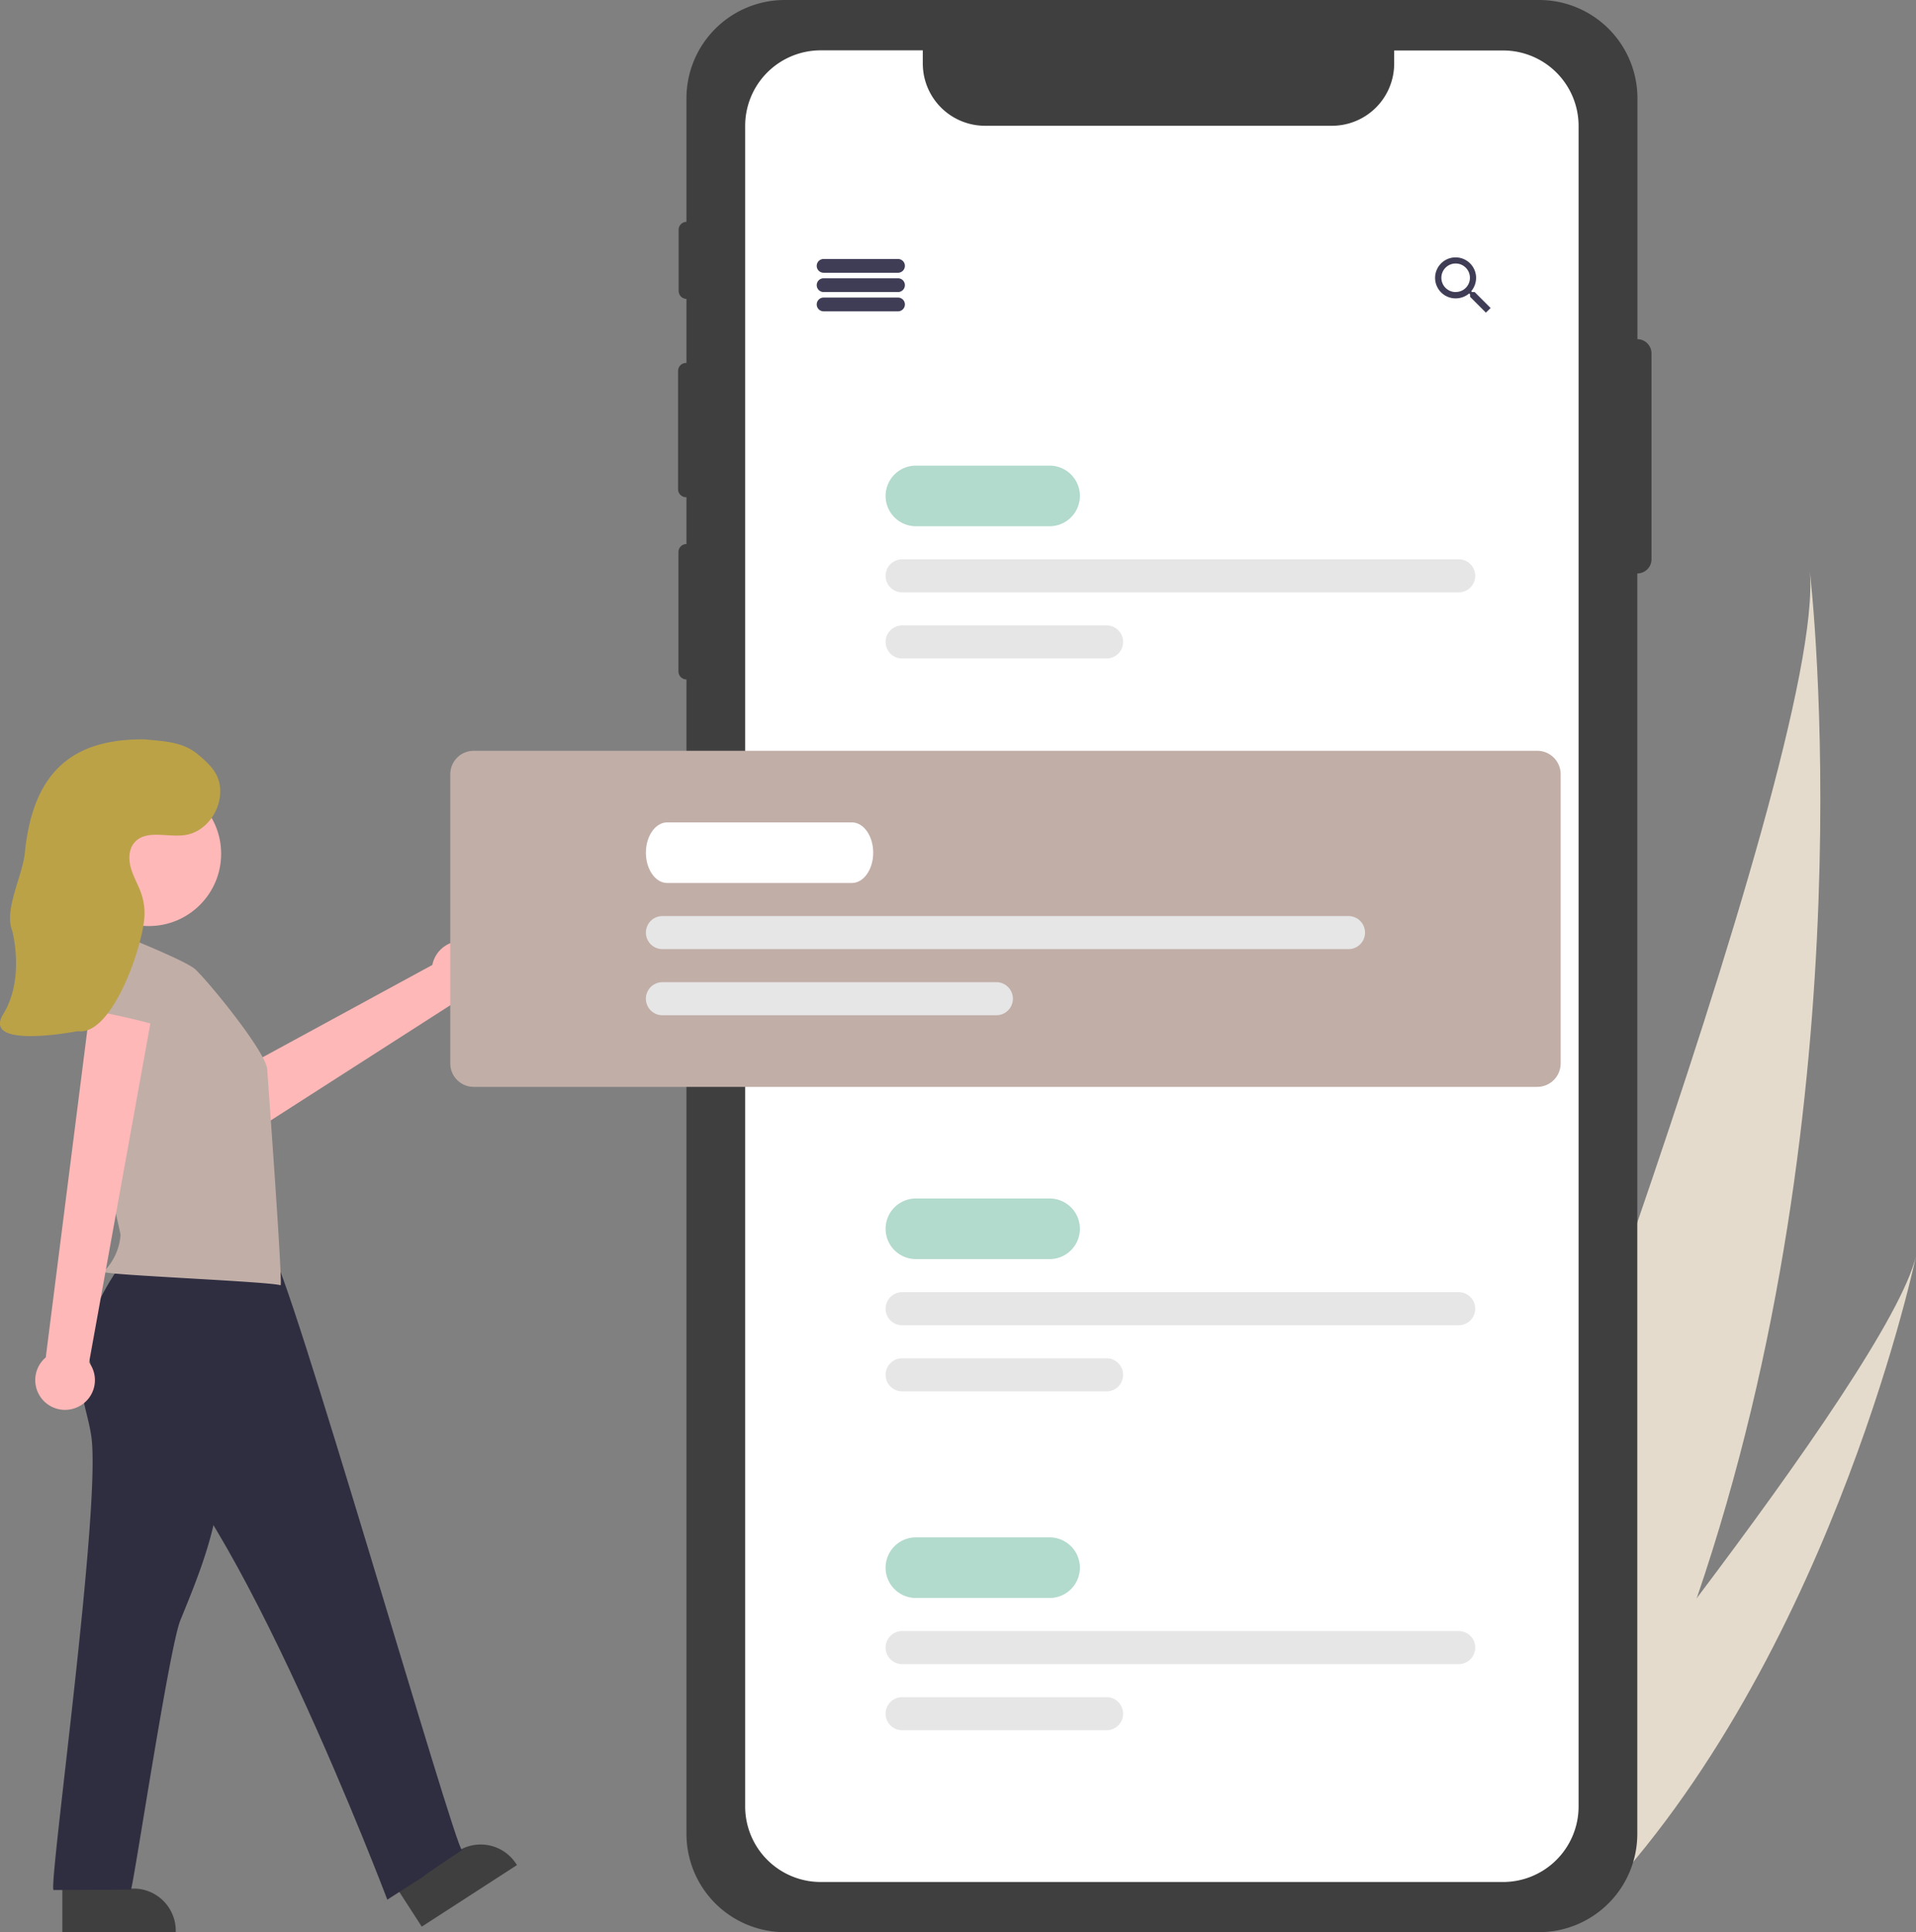 <svg xmlns="http://www.w3.org/2000/svg" viewBox="0 0 695.39 701.37"><rect x="0" y="0" width="695.39" height="701.37" fill="#808080" stroke="none"/><defs><style>.cls-1{fill:#e4dbcc;}.cls-2{fill:#3f3f3f;}.cls-3{fill:#fff;}.cls-4{fill:#ffb8b8;}.cls-5{fill:#3f3d56;}.cls-6{fill:#b2dacd;}.cls-7{fill:#e6e6e6;}.cls-8{fill:#c1aea7;}.cls-9{fill:#2f2e41;}.cls-10{fill:#bba247;}</style></defs><g id="Layer_2" data-name="Layer 2"><g id="Layer_1-2" data-name="Layer 1"><path class="cls-1" d="M615.84,580c-13.32,39-30.47,78-52.43,115.08-.49.84-1,1.66-1.48,2.49l-54.36-17.2,1-2.63c21.93-56.71,154.23-402.24,148.29-470.36C657.52,213,678.22,397.53,615.84,580Z"/><path class="cls-1" d="M573.9,696.43c-.74.76-1.5.5-2.26,1.24l-40.79-9.91c.56-.66,1.2-1.45,1.94-2.34,12.08-14.75,48-58.92,83.05-105.39,37.69-49.94,74.41-102.53,79.55-124.14C694.36,460.8,662.18,608.4,573.9,696.43Z"/><path class="cls-2" d="M594.29,123.11h0V35.69A35.69,35.69,0,0,0,558.55,0H284.83a35.69,35.69,0,0,0-35.69,35.69V80.51a2.89,2.89,0,0,0-2.83,2.89v22.2a2.9,2.9,0,0,0,2.83,2.89v23.25H249a2.9,2.9,0,0,0-2.9,2.9h0v42.93a2.89,2.89,0,0,0,2.9,2.89h.14v17h0a2.9,2.9,0,0,0-2.9,2.9h0v43.35a2.89,2.89,0,0,0,2.9,2.89h0v419a35.69,35.69,0,0,0,35.69,35.69H558.55a35.69,35.69,0,0,0,35.69-35.69V208.13h0a5.14,5.14,0,0,0,5.15-5.15h0V128.27A5.15,5.15,0,0,0,594.29,123.11Z"/><path class="cls-3" d="M572.93,45.68v610a27.41,27.41,0,0,1-27.41,27.4H297.86a27.42,27.42,0,0,1-27.41-27.4v-610a27.41,27.41,0,0,1,27.41-27.41h37.06v4.81a22.59,22.59,0,0,0,22.57,22.57h126A22.57,22.57,0,0,0,506,23.08V18.32h39.51A27.4,27.4,0,0,1,572.93,45.68Z"/><path class="cls-4" d="M171.33,342.28a10.74,10.74,0,0,0-13.89,6.14,10.53,10.53,0,0,0-.53,1.82l-88.25,48,15.51,17.46,82-52.6a10.8,10.8,0,0,0,5.2-20.81Z"/><polygon class="cls-4" points="148.82 687.55 159.82 680.44 137.62 634.63 126.19 643.1 148.82 687.55"/><path class="cls-2" d="M187.64,676.93l-34.57,22.36h0l-8.63-13.36h0l21.7-14a15.31,15.31,0,0,1,21.17,4.54h0l.33.5Z"/><polygon class="cls-4" points="25.43 689.21 38.53 689.21 44.76 638.69 25.43 638.69 25.43 689.21"/><path class="cls-2" d="M63.79,701.37H22.63V685.46H48.48a15.32,15.32,0,0,1,15.31,15.31h0v.6Z"/><path class="cls-5" d="M325.92,99h-27a2.5,2.5,0,0,1,0-5h27a2.5,2.5,0,0,1,0,5Z"/><path class="cls-5" d="M325.92,106h-27a2.5,2.5,0,0,1,0-5h27a2.5,2.5,0,0,1,0,5Z"/><path class="cls-5" d="M325.92,113h-27a2.5,2.5,0,0,1,0-5h27a2.5,2.5,0,0,1,0,5Z"/><path class="cls-5" d="M535.21,106h-.91l-.35-.29a7.6,7.6,0,0,0,1.78-4.89,7.44,7.44,0,1,0-7.4,7.48,7.69,7.69,0,0,0,4.88-1.78l.34.29v.92l5.74,5.75L541,111.8Zm-6.88,0a5.18,5.18,0,1,1,5.16-5.2h0v0a5.14,5.14,0,0,1-5.12,5.18h0Z"/><path class="cls-6" d="M380.93,191H332.42a11,11,0,0,1,0-22h48.51a11,11,0,1,1,0,22Z"/><path class="cls-7" d="M529.42,215h-202a6,6,0,0,1,0-12h202a6,6,0,0,1,0,12Z"/><path class="cls-7" d="M401.62,239h-74.2a6,6,0,0,1,0-12h74.2a6,6,0,0,1,0,12Z"/><path class="cls-6" d="M380.93,457H332.42a11,11,0,0,1,0-22h48.51a11,11,0,1,1,0,22Z"/><path class="cls-7" d="M529.42,481h-202a6,6,0,0,1,0-12h202a6,6,0,0,1,0,12Z"/><path class="cls-7" d="M401.62,505h-74.2a6,6,0,0,1,0-12h74.2a6,6,0,0,1,0,12Z"/><path class="cls-6" d="M380.93,580H332.42a11,11,0,0,1,0-22h48.51a11,11,0,1,1,0,22Z"/><path class="cls-7" d="M529.42,604h-202a6,6,0,0,1,0-12h202a6,6,0,0,1,0,12Z"/><path class="cls-7" d="M401.62,628h-74.2a6,6,0,0,1,0-12h74.2a6,6,0,0,1,0,12Z"/><path class="cls-8" d="M557.92,394.49h-386a8.51,8.51,0,0,1-8.5-8.5V281a8.52,8.52,0,0,1,8.5-8.5h386a8.51,8.51,0,0,1,8.5,8.5V386A8.51,8.51,0,0,1,557.92,394.49Z"/><path class="cls-9" d="M33.15,521.41C36.84,547.3,17.3,686,19.47,686l28.06-.15c1-1.92,13.88-87.81,17.92-97.74,5.64-13.78,11.33-27.73,13.55-42.45,2.09-13.82,1.06-27.9-.3-41.81a2.64,2.64,0,0,0-2.21-3,2.69,2.69,0,0,0-.85,0L38,498.9c-7.76-.4-9.6-2.1-8.42,5.52C30.39,510.11,32.33,515.65,33.15,521.41Z"/><path class="cls-9" d="M45.55,456.46c-7.65,11-15.67,23.66-13.13,36.83,1.93,10,9.55,17.75,16.74,25,36,24.81,91.41,171.2,91.41,171.2,27.35-17.5-.65.5,27.1-18-2.46-.19-64.35-216.1-69-216.37C80,453.88,63.8,452.05,45.55,456.46Z"/><path class="cls-8" d="M70.81,351.76c-3.88-3.46-31.19-14.15-31.19-14.15a4.51,4.51,0,0,0-1.51.05c-1.55.39-2.26,2.32-1.93,3.88s-2.39,27.23-3.09,38.9c-1.23,20.36,10.76,66.5,10.66,67.91a21.14,21.14,0,0,1-6.21,13.29c.93,1.16,60.26,3.49,64.3,4.86.81-1-4.6-74.21-4.84-78.35C96.58,381.88,75.94,356.52,70.81,351.76Z"/><path class="cls-4" d="M28.49,510.55a10.74,10.74,0,0,0,4.84-14.4,12.09,12.09,0,0,0-1-1.62L57.37,356,34,355.68l-17.39,137a10.8,10.8,0,0,0,11.87,17.87Z"/><path class="cls-8" d="M28.29,366.27a4.44,4.44,0,0,1-2.76-.72c-1.39-1.19,9.95-19.4,12.19-19.67,7.29-.84,14.79-1.12,21.86.85s13.72,6.45,16.88,13.08c1.32,2.76-8.25,16.65-12.6,14.61C58.65,372,35.15,366.44,28.29,366.27Z"/><circle class="cls-4" cx="54.02" cy="309.88" r="26.24"/><path class="cls-10" d="M28.25,374.26c11.94,1.84,22.83-28.48,24.09-40.52a22.08,22.08,0,0,0-1-9.2c-1.05-3.14-2.79-6-3.75-9.19s-1-6.91,1.14-9.45c4.15-5,12.15-1.84,18.55-2.83,6.81-1.05,12-7.59,12.59-14.47s-3-10.68-8.38-15.05-12.21-4.52-19.08-5.2C25.19,268.1,11.81,281.3,9,309.66c-.81,8.22-7.63,20.52-4.56,28.19,0,0,4.73,17.25-3.27,30.25S28.25,374.26,28.25,374.26Z"/><path class="cls-3" d="M309.2,320.49H242.14c-4.25,0-7.72-4.93-7.72-11s3.47-11,7.72-11H309.2c4.26,0,7.72,4.94,7.72,11S313.46,320.49,309.2,320.49Z"/><path class="cls-7" d="M489.42,344.49h-249a6,6,0,1,1,0-12h249a6,6,0,1,1,0,12Z"/><path class="cls-7" d="M361.62,368.49H240.42a6,6,0,1,1,0-12h121.2a6,6,0,0,1,0,12Z"/></g></g></svg>